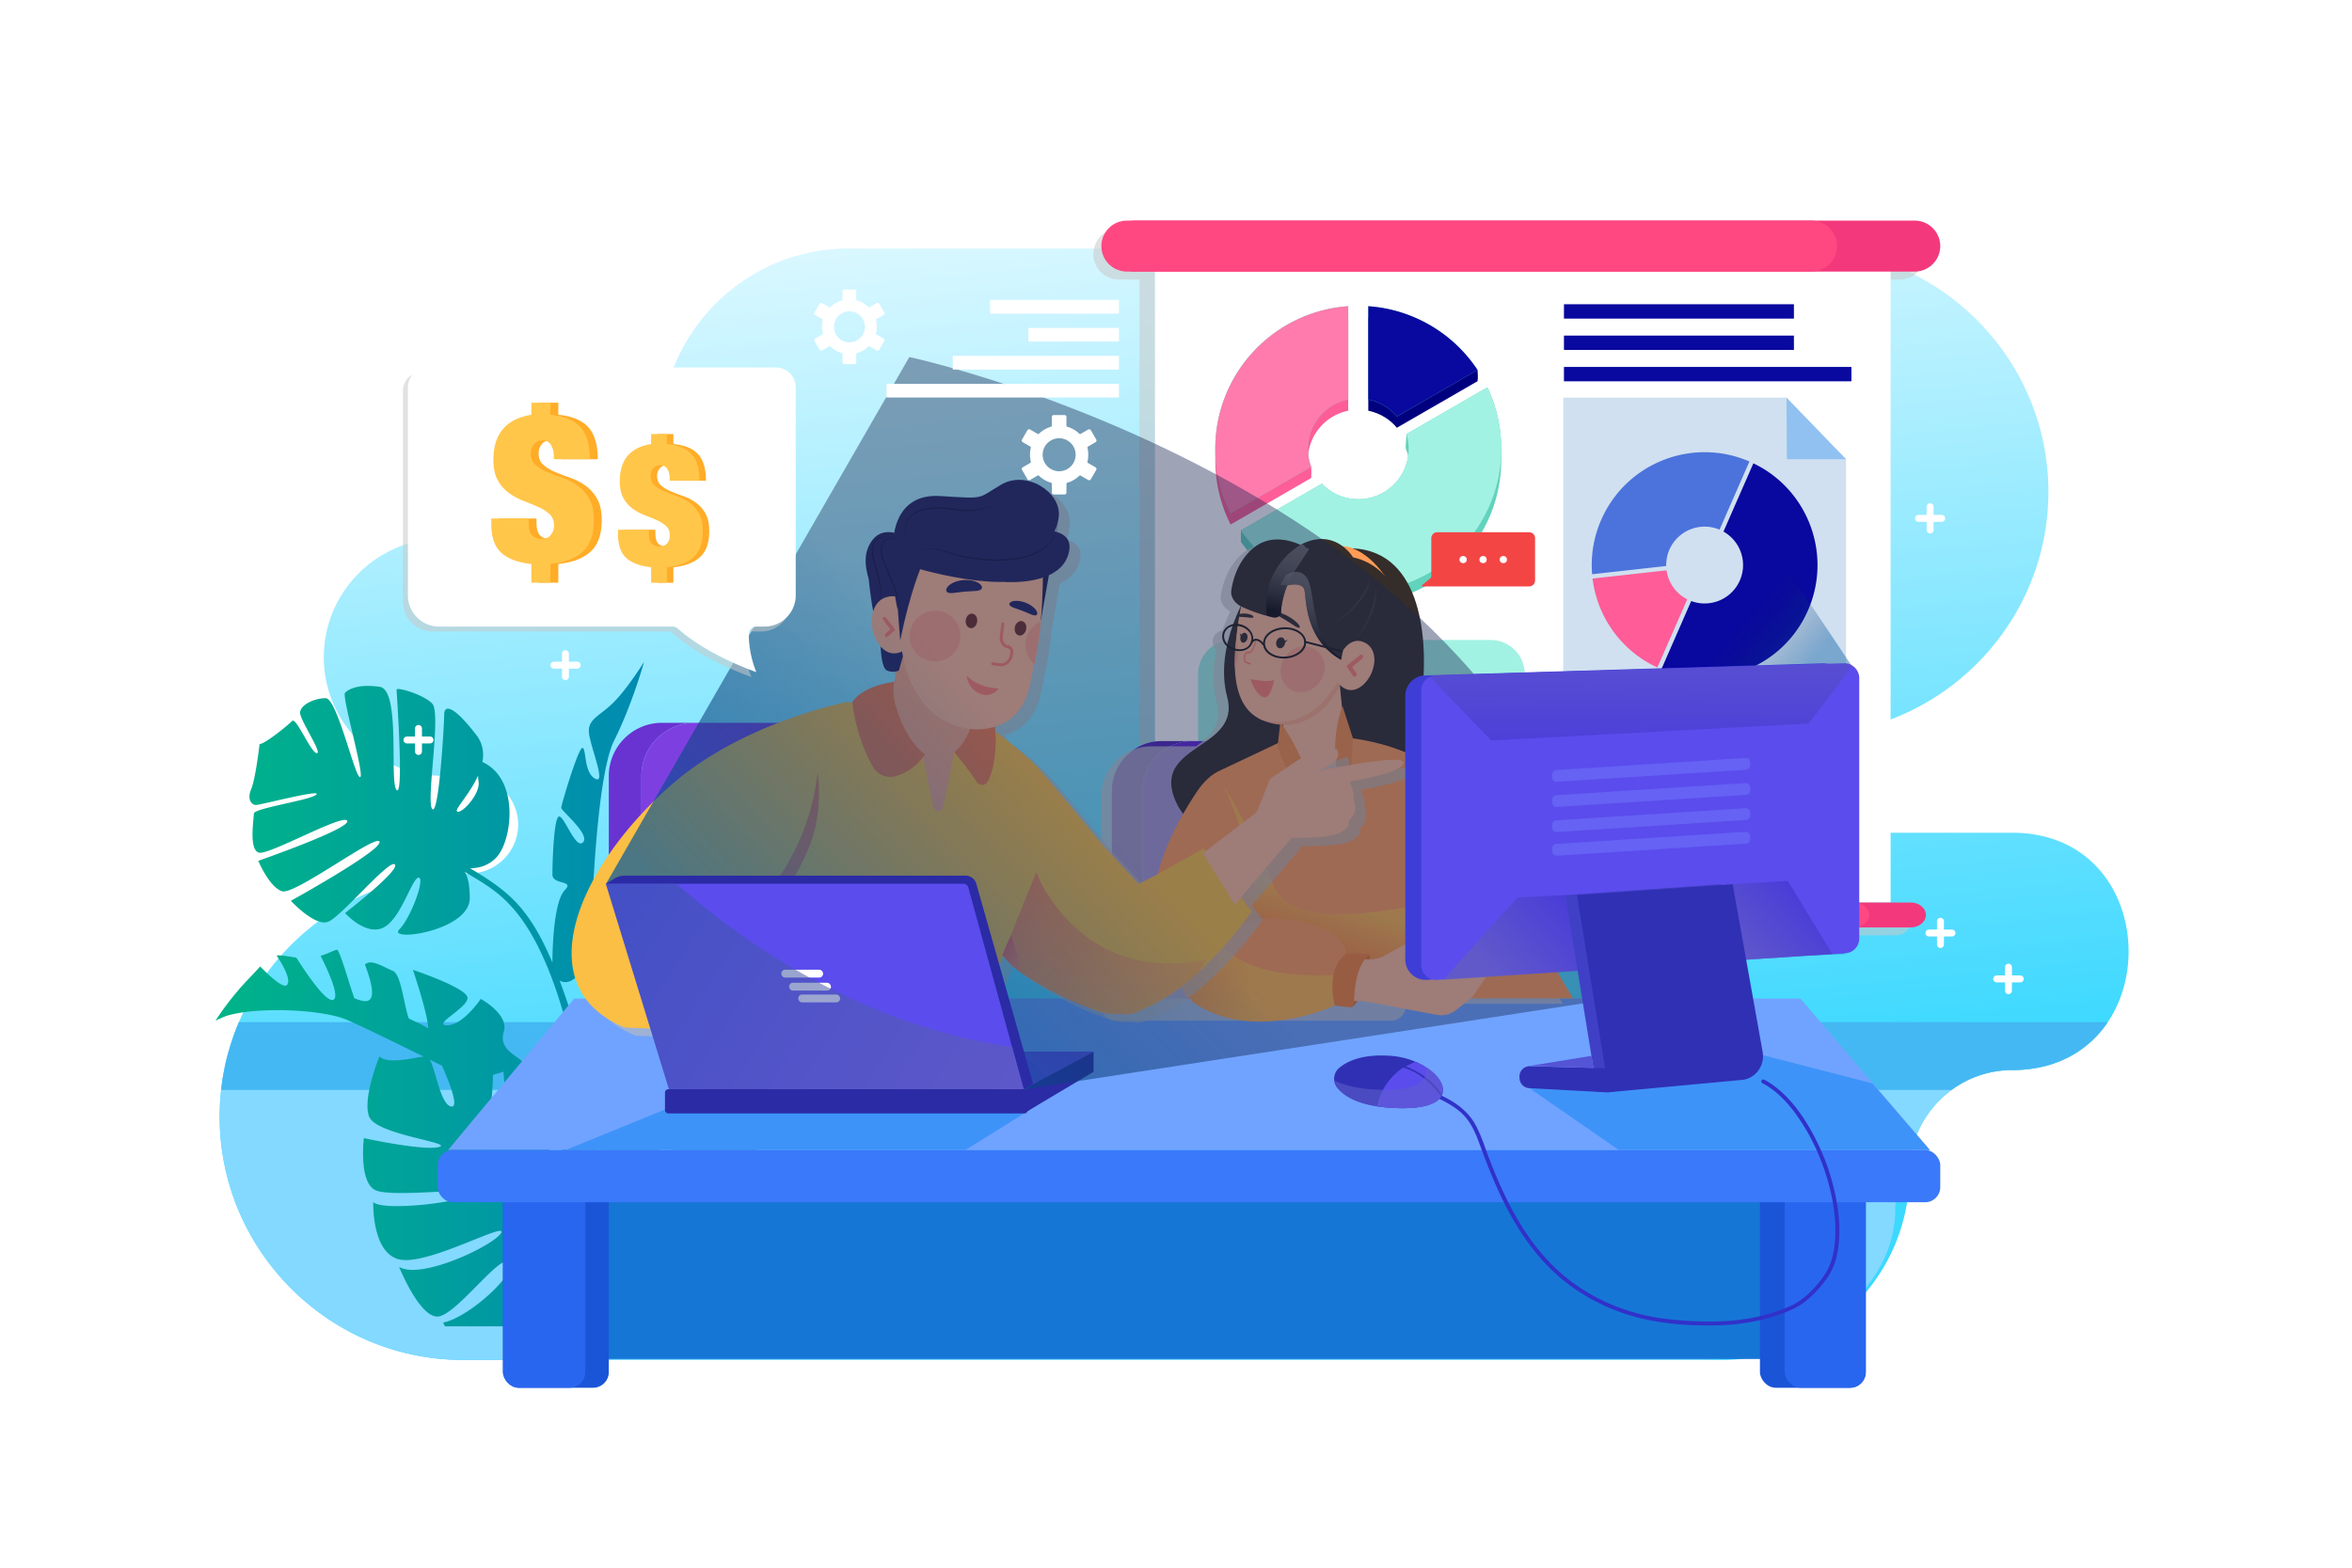 <svg xmlns="http://www.w3.org/2000/svg" xmlns:xlink="http://www.w3.org/1999/xlink" viewBox="0 0 4680 3120"><defs><style>.cls-1{fill:none;}.cls-2{isolation:isolate;}.cls-3,.cls-76{fill:#fff;}.cls-4,.cls-5,.cls-6,.cls-7,.cls-75,.cls-76{fill-rule:evenodd;}.cls-4{fill:url(#linear-gradient);}.cls-5{fill:#83d9ff;}.cls-6{fill:#4fbafc;}.cls-7{fill:#44b8f2;}.cls-75,.cls-8{fill:#c9c9c9;}.cls-65,.cls-72,.cls-75,.cls-8{opacity:0.55;}.cls-33,.cls-42,.cls-43,.cls-45,.cls-48,.cls-50,.cls-75,.cls-8,.cls-80{mix-blend-mode:multiply;}.cls-9{fill:#d0e0f0;}.cls-10{fill:#91c1f1;}.cls-11{fill:#ff5c98;}.cls-12{fill:#09089f;}.cls-13{fill:#4c73dc;}.cls-14{fill:#8cb3de;}.cls-15{fill:#62d3bd;}.cls-16{fill:#ff5d98;}.cls-17{fill:#00007f;}.cls-18{fill:#ff7bad;}.cls-19{fill:#a2f2e3;}.cls-20{fill:#f4387c;}.cls-21{fill:#ff4881;}.cls-22{clip-path:url(#clip-path);}.cls-23{fill:url(#linear-gradient-2);}.cls-24{fill:#6933d1;}.cls-25{fill:#7e3fe0;}.cls-26{fill:#5227ba;}.cls-27{fill:#6426db;}.cls-28{fill:#1676d6;}.cls-29{fill:#1a55d8;}.cls-30{fill:#2966ef;}.cls-31{fill:#70a3ff;}.cls-32{fill:#3a79f9;}.cls-33{fill:#ccc;}.cls-33,.cls-64{opacity:0.7;}.cls-34{fill:#352d29;}.cls-35{fill:#ffba94;}.cls-36{fill:#ff9b57;}.cls-37{fill:#f78d46;}.cls-38{fill:#f9a880;}.cls-39{fill:#fca286;}.cls-40{fill:#ff806d;}.cls-41{fill:#443a36;}.cls-42,.cls-43,.cls-53,.cls-54,.cls-68,.cls-70{opacity:0.6;}.cls-42{fill:url(#linear-gradient-3);}.cls-43{fill:url(#linear-gradient-4);}.cls-44{fill:#211e1c;}.cls-45,.cls-48{opacity:0.5;}.cls-45{fill:url(#linear-gradient-5);}.cls-46{fill:#f44545;}.cls-47{fill:#e07127;}.cls-48{fill:url(#linear-gradient-6);}.cls-49{fill:#f48337;}.cls-50{fill:#bcbcbc;opacity:0.61;}.cls-51{fill:#fabf44;}.cls-52{fill:#f27c49;}.cls-53{fill:url(#linear-gradient-7);}.cls-54{fill:url(#linear-gradient-8);}.cls-55{fill:url(#linear-gradient-9);}.cls-56{fill:#282863;}.cls-57{fill:#222254;}.cls-58{fill:#703127;}.cls-59{fill:#191944;}.cls-60{opacity:0.9;fill:url(#linear-gradient-10);}.cls-60,.cls-64,.cls-66{mix-blend-mode:screen;}.cls-61{fill:#3e93f9;}.cls-62{fill:#5b4ced;}.cls-63{fill:#2b2ba5;}.cls-64{fill:url(#linear-gradient-11);}.cls-65{fill:url(#linear-gradient-12);}.cls-66{opacity:0.42;fill:url(#linear-gradient-13);}.cls-67{fill:#3e3ed6;}.cls-68{fill:url(#linear-gradient-14);}.cls-69{fill:#4040c6;}.cls-70{fill:url(#linear-gradient-15);}.cls-71{fill:#3030b5;}.cls-72{fill:url(#linear-gradient-16);}.cls-73{fill:#6562f4;}.cls-74{fill:#5454d6;}.cls-77{fill:#ffac27;}.cls-78{fill:#ffc64a;}.cls-79{fill:#3131c9;}.cls-80{fill:#6060cc;opacity:0.56;}</style><linearGradient id="linear-gradient" x1="2132.29" y1="8.72" x2="2355.73" y2="2259.42" gradientUnits="userSpaceOnUse"><stop offset="0" stop-color="#fff"/><stop offset="1" stop-color="#3bd8ff"/></linearGradient><clipPath id="clip-path"><rect class="cls-1" x="428.83" y="1294.79" width="1281.76" height="1344.91"/></clipPath><linearGradient id="linear-gradient-2" x1="428.83" y1="2153.34" x2="1691.64" y2="2153.34" gradientUnits="userSpaceOnUse"><stop offset="0" stop-color="#00b488"/><stop offset="0.92" stop-color="#007bc0"/></linearGradient><linearGradient id="linear-gradient-3" x1="-5613.09" y1="-286.96" x2="-5639.67" y2="-131.23" gradientTransform="matrix(-0.93, -0.36, -0.36, 0.93, -2694.97, -617.85)" gradientUnits="userSpaceOnUse"><stop offset="0" stop-color="#fff" stop-opacity="0.5"/><stop offset="1"/></linearGradient><linearGradient id="linear-gradient-4" x1="-5527.77" y1="-329.16" x2="-5553.25" y2="-179.9" xlink:href="#linear-gradient-3"/><linearGradient id="linear-gradient-5" x1="2618.19" y1="1782.04" x2="2573.36" y2="1915.52" gradientUnits="userSpaceOnUse"><stop offset="0" stop-color="#ffcf3d"/><stop offset="1" stop-color="#f15a24"/></linearGradient><linearGradient id="linear-gradient-6" x1="2485.7" y1="1950.48" x2="2182.64" y2="1963" xlink:href="#linear-gradient-5"/><linearGradient id="linear-gradient-7" x1="1936.53" y1="1735.23" x2="2359.62" y2="2018.98" gradientUnits="userSpaceOnUse"><stop offset="0" stop-color="#f85254"/><stop offset="1" stop-color="#f79865" stop-opacity="0.6"/></linearGradient><linearGradient id="linear-gradient-8" x1="1711.19" y1="1906.17" x2="1968.14" y2="2078.49" xlink:href="#linear-gradient-7"/><linearGradient id="linear-gradient-9" x1="1868.16" y1="1608" x2="1943.03" y2="1658.22" gradientTransform="translate(207.47 159.45) rotate(3.21)" xlink:href="#linear-gradient-7"/><linearGradient id="linear-gradient-10" x1="1849.8" y1="1172.61" x2="1549.52" y2="1648.37" gradientUnits="userSpaceOnUse"><stop offset="0" stop-color="#172652" stop-opacity="0"/><stop offset="1" stop-color="#00579f"/></linearGradient><linearGradient id="linear-gradient-11" x1="2197.65" y1="1651.42" x2="1680.71" y2="2150.02" gradientUnits="userSpaceOnUse"><stop offset="0" stop-color="#172652" stop-opacity="0.6"/><stop offset="1" stop-color="#00579f"/></linearGradient><linearGradient id="linear-gradient-12" x1="1948.87" y1="2301.82" x2="1174.09" y2="1807.84" gradientUnits="userSpaceOnUse"><stop offset="0" stop-color="#6062ac"/><stop offset="1" stop-color="#3053a4"/></linearGradient><linearGradient id="linear-gradient-13" x1="3187.85" y1="1559.4" x2="3310.73" y2="1664.22" gradientUnits="userSpaceOnUse"><stop offset="0" stop-color="#172652" stop-opacity="0"/><stop offset="0.6" stop-color="#094380" stop-opacity="0.6"/><stop offset="1" stop-color="#00579f"/></linearGradient><linearGradient id="linear-gradient-14" x1="-7038.33" y1="1964.83" x2="-7220.84" y2="1795.24" gradientTransform="matrix(-1, 0, 0, 1, -4046.5, 0)" gradientUnits="userSpaceOnUse"><stop offset="0" stop-color="#6663b2"/><stop offset="1" stop-color="#372bcd"/></linearGradient><linearGradient id="linear-gradient-15" x1="3453.25" y1="1914.31" x2="3611.21" y2="1767.53" gradientTransform="matrix(1, 0, 0, 1, 0, 0)" xlink:href="#linear-gradient-14"/><linearGradient id="linear-gradient-16" x1="-7312.64" y1="1199.31" x2="-7309.4" y2="1548" xlink:href="#linear-gradient-14"/></defs><title>06</title><g class="cls-2"><g id="_06" data-name="06"><rect class="cls-3" width="4680" height="3120"/><path class="cls-4" d="M4194.07,2034.24a210.11,210.11,0,0,1-55.86,56.57c-35.26,24.17-80.11,38.83-134.52,38.83a202.84,202.84,0,0,0-120.47,39.57c-48.69,35.75-81.14,92.5-83.65,156.62-.11,2.67-.16,5.37-.16,8.06,0,102.49-41.94,195.65-109.46,263.2s-160.71,109.45-263.19,109.45H921.17c-266.28,0-484.13-217.85-484.13-484.12a479.19,479.19,0,0,1,38.29-188.18,487.49,487.49,0,0,1,103.92-153.73C667,1792.77,788,1738.3,921.17,1738.3h12.72c53.43,0,97.14-43.73,97.14-97.14A97.46,97.46,0,0,0,933.89,1544H880.46c-129.9,0-236.19-106.27-236.19-236.16A236.87,236.87,0,0,1,880,1071.64h230.47c112.32,0,204.25-91.91,204.25-204.25,0-102.48,41.91-195.64,109.46-263.19s160.71-109.49,263.19-109.49H3591.8c266.27,0,484.12,217.85,484.12,484.12,0,133.14-54.46,254.18-142.2,341.92S3724.94,1463,3591.8,1463a97.15,97.15,0,0,0,0,194.3h411.89C4223.5,1657.26,4287,1896.23,4194.07,2034.24Z"/><path class="cls-5" d="M287.45,2090.81h.06q-4.75,5-9.24,10C281.24,2097.46,284.32,2094.11,287.45,2090.81Z"/><path class="cls-5" d="M455.33,2090.81H4138.21c-35.26,24.17-80.11,38.83-134.52,38.83a202.84,202.84,0,0,0-120.47,39.57c-48.69,35.75-81.14,92.5-83.65,156.62-18,23.92-28.39,51.55-28.39,80.93,0,82.42-44.66,157.38-116.57,211.72s-171.15,88.06-280.28,88.06H921.17c-266.28,0-484.13-217.85-484.13-484.12a480.3,480.3,0,0,1,18.29-131.61Z"/><path class="cls-6" d="M4188.13,2169.21c1.28-1.39,2.56-2.78,3.79-4.17-1.23,1.39-2.42,2.8-3.7,4.17Z"/><path class="cls-7" d="M4194.07,2034.24a210.11,210.11,0,0,1-55.86,56.57c-35.26,24.17-80.11,38.83-134.52,38.83a202.84,202.84,0,0,0-120.47,39.57H440a478.76,478.76,0,0,1,35.37-135Z"/><path class="cls-8" d="M3779.12,556.37a50.7,50.7,0,1,0,0-101.39H2227a50.7,50.7,0,1,0,0,101.39h40.3V1812.13h-3.67a33.63,33.63,0,0,0-21.28,7.26c-5.47,4.47-8.85,10.65-8.85,17.44,0,13.59,13.55,24.7,30.13,24.7H3771.09a33.63,33.63,0,0,0,21.28-7.25c5.47-4.48,8.85-10.66,8.85-17.45,0-13.59-13.55-24.7-30.13-24.7H3731V556.37Z"/><rect class="cls-3" x="2298.17" y="488.48" width="1463.76" height="1307.76"/><polygon class="cls-9" points="3673.19 1640.3 3110.53 1640.3 3110.53 791.37 3554.73 791.37 3673.19 913.94 3673.19 1640.3"/><polygon class="cls-10" points="3554.73 791.37 3673.19 913.94 3555.55 913.94 3554.73 791.37"/><path class="cls-11" d="M3357.27,1192.74a76.41,76.41,0,0,1-41.15-57.67l-147.25,16.37a224.45,224.45,0,0,0,128.94,177Z"/><path class="cls-12" d="M3429.34,1057.94a76.44,76.44,0,0,1-64.16,138.26L3305.72,1332c112.71,46.86,242.65-5,291.83-117.28,48.74-111.27.08-240.6-108.68-292.62Z"/><path class="cls-13" d="M3315.42,1126.45a76.43,76.43,0,0,1,106.15-72.3L3481,918.46c-113.39-49.06-245.23,2.71-294.85,116A223.45,223.45,0,0,0,3168,1142.85Z"/><rect class="cls-14" x="3167.29" y="1492.51" width="46.62" height="67.92"/><rect class="cls-13" x="3224.79" y="1463.78" width="46.62" height="96.65"/><rect class="cls-11" x="3282.29" y="1436.55" width="46.62" height="123.88"/><rect class="cls-12" x="3339.8" y="1459.24" width="46.62" height="101.19"/><rect class="cls-14" x="3397.3" y="1447.14" width="46.63" height="113.29"/><rect class="cls-13" x="3454.8" y="1421.43" width="46.62" height="139"/><rect class="cls-15" x="3512.3" y="1397.23" width="46.62" height="163.2"/><rect class="cls-12" x="3569.8" y="1373.03" width="46.62" height="187.4"/><path class="cls-16" d="M2608.92,951.4a147.35,147.35,0,0,0,0-22.51s-6.55-5.81-6.55-13.15a100.31,100.31,0,0,1,80.33-98.3V632c-147.81,10.24-264.54,133.37-264.54,283.79a283.17,283.17,0,0,0,30.48,128.2Z"/><path class="cls-17" d="M2722.61,817.44a100.21,100.21,0,0,1,56.91,33.89l160.4-92.6c1.52-6.05,0-22.52,0-22.52S2796.48,637.07,2722.61,632Z"/><path class="cls-15" d="M2796.81,891.18c2.83,9.27,6.14,14.35,6.14,24.56a100.26,100.26,0,0,1-172.64,69.4l-161.2,70.55v22.52a284.15,284.15,0,0,0,233.55,122c157.12,0,284.49-127.37,284.49-284.49a283.35,283.35,0,0,0-27.55-122.28l-161,70.44Z"/><path class="cls-15" d="M2608.92,928.89a100.33,100.33,0,0,1,73.78-134V609.43c-147.81,10.25-264.54,133.38-264.54,283.79a283.21,283.21,0,0,0,30.48,128.21Z"/><path class="cls-15" d="M2722.61,794.92a100.17,100.17,0,0,1,56.91,33.9l160.4-92.61a284.31,284.31,0,0,0-217.31-126.78Z"/><path class="cls-15" d="M2798.58,863.9a100.27,100.27,0,0,1-168.27,98.73l-161.2,93.06a284.13,284.13,0,0,0,233.55,122c157.12,0,284.49-127.38,284.49-284.5a283.42,283.42,0,0,0-27.55-122.28Z"/><path class="cls-18" d="M2608.92,928.89a100.33,100.33,0,0,1,73.78-134V609.43c-147.81,10.25-264.54,133.38-264.54,283.79a283.21,283.21,0,0,0,30.48,128.21Z"/><path class="cls-12" d="M2722.61,794.92a100.17,100.17,0,0,1,56.91,33.9l160.4-92.61a284.31,284.31,0,0,0-217.31-126.78Z"/><path class="cls-19" d="M2798.58,863.9a100.27,100.27,0,0,1-168.27,98.73l-161.2,93.06a284.13,284.13,0,0,0,233.55,122c157.12,0,284.49-127.38,284.49-284.5a283.42,283.42,0,0,0-27.55-122.28Z"/><rect class="cls-12" x="3111.95" y="730.27" width="571.98" height="28.6"/><rect class="cls-12" x="3111.95" y="667.87" width="457.59" height="28.6"/><rect class="cls-12" x="3111.95" y="605.48" width="457.59" height="28.6"/><path class="cls-20" d="M3860.72,489.78a50.86,50.86,0,0,1-50.69,50.7H2257.87a50.7,50.7,0,0,1,0-101.4H3810A50.83,50.83,0,0,1,3860.72,489.78Z"/><path class="cls-21" d="M3655.33,489.78a50.87,50.87,0,0,1-50.7,50.7H2242.27a50.7,50.7,0,0,1,0-101.4H3604.63A50.83,50.83,0,0,1,3655.33,489.78Z"/><path class="cls-20" d="M3832.13,1820.94c0,6.79-3.39,13-8.86,17.44a33.53,33.53,0,0,1-21.28,7.26H2294.51c-16.58,0-30.14-11.11-30.14-24.7,0-6.79,3.39-13,8.86-17.44a33.53,33.53,0,0,1,21.28-7.26H3802C3818.57,1796.24,3832.13,1807.35,3832.13,1820.94Z"/><path class="cls-21" d="M3719.32,1820.94c0,6.79-3.38,13-8.85,17.44a33.57,33.57,0,0,1-21.28,7.26H2294.51c-16.58,0-30.14-11.11-30.14-24.7,0-6.79,3.39-13,8.86-17.44a33.53,33.53,0,0,1,21.28-7.26H3689.19C3705.77,1796.24,3719.32,1807.35,3719.32,1820.94Z"/><path class="cls-19" d="M2452,1273.66h514a68,68,0,0,1,68,68v389.59a0,0,0,0,1,0,0H2384a0,0,0,0,1,0,0V1341.65A68,68,0,0,1,2452,1273.66Z"/><g class="cls-22"><path class="cls-23" d="M428.83,2031.4s8-4.15,21.44-9.49c61.47-19,191.61-13,239.71,7.67,28.7,12.34,95.56,44.93,152.8,73.2-21,2.46-71.58,16.17-87.65-.39,0,0-34.64,83.88-20.61,120s169.5,51.83,139.1,60.26S724,2265.09,724,2265.09s-10.53,86.3,22.21,103.17,204.57-8.43,188.2,8.44-173.59,34.35-191.71,15.67c0,0-3.5,103.65,53.77,114.5s214-77.14,200.54-53-158.46,94-202.88,67.5c0,0,39.75,98.83,76,98.83S995.74,2493,1013.87,2511.7s-78.29,109.67-132.07,120.52c0,0,21.05,56.65,90,39.77s57.28-127.75,78.32-118.11,1.17,131.38-69,131.38c0,0,114.56,27.71,141.44-36.16,7.57-18,11.25-32.68,12.77-44.7,10.48,50.46,16.43,111.33,19.39,172.35H1050.26c-157.51,54-150.94,162.8,13.5,212.67h315.39c164.49-49.88,171-158.7,13.5-212.67h-85.37c19.83-161.94,49.21-296.54,73.17-389.08,3.78,10.8,10,24.62,19.21,34.14,17.2,17.73,50.26-42.7,50.26-72.83s-35.58-1.2-35.58-18.08,5.19-8.44,50.79-8.44,61.95-96.41,61.95-96.41-69,8.43-69-4.83,54.94-6,90-15.67,54.94-88,54.94-88-100.53,30.13-100.53,16.87,77.74-25.91,92.35-41,19.87-83.16,19.87-83.16-66.63,63.88-77.15,63.88,70.72-70.51,63.13-78.35-10.53-41.12-10.53-41.12c-14.54,15-38.57-4.67-53.77,11s-42.67,135.59-53.77,147,31-95.82,11.69-115.71-71.53,30.5-81.83,41.12,24.55,127,10.52,141.48-11.16-102.39-22.33-113.9-40.79,18.08-49.56,52.43,67.51,93.11,45.59,115.71-42.08-63.28-61.37-83.16c-14.26-14.71-43.8,14.05-58.27,39.55,3.38-104,8.59-196.66,16.39-262.77,15.62,43.42,96.28,95.45,153,35.88,12.08,9.83,27,14.21,45.59,7.31,67.39-25,73.59-42.29,59.41-49.15s-145.88-83.26-129.79-91.48,134.2,87.21,156.73,75.71,57.18-58.76,53.12-60.72-167.53-62.79-149.29-72.11,144.64,80.53,168.44,40.85,24.83-63.72,22.61-73.32-143.68-20.36-138.91-30.85,137.95,11.19,148.28-11.54,12.92-55.61,1.43-61.16-80.38,15.55-75.21,4.18,72.71-15,70.21-25.8-9.83-70.85-5-81.34c0,0-47.77-32.67-59.34-48.92s-24-10.55-28-1.8-35.42,142.3-38.89,127.29,36.15-134,28-137.87-50-36.92-62.87-17.57-17.52,196.28-32.17,197.72,20.8-205.34,20.8-205.34-49.11,2.93-66.71,25.36.9,230.07-14.25,229-7.89-218.33-7.89-218.33-61,29.17-64.84,59.32,38.53,166.29,25.12,173.14-27.39-133.72-27.39-133.72-53.12,24.46-56.18,65.63,48.49,92.74,42.53,105.85-51.94-42.28-59.7-75.75-66.11,138.67-16.79,162.5c14.89,7.19,26.1,9.76,34.56,9.92-24.41,64.88-31.7,322.13-33.72,392.08-9.34-9.13-15.68-15.79-15.68-15.79-13,5.16-20.69,22.06-24.28,43.87-6.41-8.18-10.92-13.13-10.92-13.13s-5.23,18.13-13.15,42.59c-8.24-65.56-7.31-48.06-7.54-62.07,1.29-8.26,1.32-15.11-.32-20-6.67-417.77-4.83-391.26-6.82-393.54.94-28.77,10.16-282.19,44.33-350.38,36.24-72.31,59.61-156.68,59.61-156.68s-31,50-58.44,78.34-51.44,33.75-51.44,59.06,36.24,107.27,12.86,95.22-17.54-61.47-25.72-61.47-42.08,113.29-42.08,119.32,58.45,53,43.25,68.7-39.74-60.27-49.09-50.62-11.7,92.8-11.7,114.5,45,10.24,24.55,31.33-24.5,105.17-24.54,144c-48.6-114.75-92.27-144.28-163.65-187.67,15.54,0,35.3-4.19,51.72-21.12,32.33-33.34,47.19-156.42-27.36-190.35,3.29-18.17,1-36.75-12.1-53.72-47.34-61.47-64-59.66-64-40.68s-10.51,201.59-23.67,188,18.42-190.74,0-209.72-71-33.44-71-28,14.9,215.15,0,199.79,8.77-198.88-33.32-205.2-62.25,4.51-69.26,11.74,40.33,167.81,29.81,167.81-45.59-157-68.39-157-50.85,13.56-50.85,28.93S641.88,1499,630.48,1499s-41.2-72.32-49.1-64.18-54.36,46.1-64.87,46.1c0,0-7.9,68.7-16.67,89.49s.88,31.65,9.65,31.65,131.07-32.1,120.11-20.8-124.49,27.13-124.49,38-10.52,73.22,10.52,77.74S684,1618.28,691,1633.65s-177.09,79.55-177.09,79.55,21.91,52.43,47.34,60.56,188.8-115.7,193.91-98.53-176.38,117.52-176.38,117.52,48.22,52.43,74.53,41.58,121.42-125.2,132.38-113.9-99.07,96.72-99.07,96.72,41.21,46.11,76.28,28.93,57-99.43,70.13-99.43-14.13,78.06-38.57,103.27,140.27,3.39,140.27-62.6c0-27.92-4.56-43.46-9.81-52.19,29.21,18,60.81,34.88,88.25,64.32,71.1,73.57,116.74,218.71,146.18,386.67-10.15-7.22-18-6.47-18,2.56,0,15.67-36.82,179-55,160.3s51.45-167.53,26.89-192.84c-14.57-15-48.45-34.64-75.08-44.39,0,0,0-.05,0-.08-11.5-11.85-46.44-24.23-35.69-58.58S956.62,1988,956.62,1988s-35.07,52.42-66.63,52.42,40.33-34.35,40.33-54.24-108.71-56-108.71-56S852.11,2020,851.93,2047c-12.95-9.35-26.81-13.69-38.67-20.28-10.28-29.65-15-88.09-32-94.76-17.65-6.93-43.25-24.72-55.07-12.14,34.76,91.15-3.45,73.47-21,66.89-8.48-22.08-29.1-96.33-34.41-96.33-5.75,0-16.23,7-32.84,11.91,12.4,24.5,40.15,83,24.63,87.7-14.45,4.33-53.34-53.28-73-84.15-2.13-.28-4.3-.6-6.51-1-14.9-2.65-24.94-3.86-32.74-3.17,11.71,17.43,28.27,45.66,21.7,57.5-5.87,10.57-33.24-14.14-54.35-35.78-5.61,6.16-12.38,13.77-21.36,23C454.77,1989.33,428.83,2031.4,428.83,2031.4Zm480.45-416.73c-4.36-4.5,25.78-34.7,42.07-71.3a64.27,64.27,0,0,0,.89,11.64C956.62,1580.32,916.73,1622.35,909.28,1614.67Zm486.79,262.73c5.33-2.73,14.24,38.24,34.21,67.7a39.86,39.86,0,0,0-9.1-3.32C1400.28,1937,1386.94,1882.06,1396.07,1877.4Zm-221.33,303.53c-13.29-76.33-30.66-148.46-61.27-229.55,9.74,6.19,23,3.7,34.86-8.58,20.58-21.21,12.11-98.12,25.6-113.21C1172.58,1861.42,1173.25,2005.26,1174.74,2180.93Zm77.88,239.84c0,4.61-.12,9.2-.17,13.8-13.57,18.55-29.46,39.86-41.87,41.51q-1.1-12.79-2.23-25.53c8.08-10.17,20.11-23,31.1-38.53C1245.65,2419.86,1249.3,2420,1252.62,2420.77Zm84.5-125.42c-8.84,9.11-38-13.53-62-35.22q.38-16.05.82-31.87C1296,2251.71,1350.05,2282,1337.12,2295.35Zm-65.29,481.4c-.49-79.86-.71-172.13-.18-267.21,10.58-34.07,12-72.19,10-91.16,32.25-8.9,72.09-33,87.44-42.82-24.56,93.61-55.43,232.74-76,401.19Zm-42.44,0c-2.73-64.16-6.41-132.94-11.25-202.66,13.65-4.83,23.1-10.67,33.19-23.55-.52,80.56-.51,157.94-.26,226.21Zm-34.62,0c-1.08-51.78-2.43-116.37-4-197.35a93.3,93.3,0,0,0,11.13-1.2c4.15,69.38,6.81,136.44,8.61,198.55Zm-58.07-210.54a109.28,109.28,0,0,0,42,12.82c.79,71.81,1.58,139.34,2.26,197.72h-13.38C1163.34,2702.23,1154.09,2626.61,1136.7,2566.21Zm37-287.77c2.65,19.36,2,7.71,2.61,68.34-16.2,44.23-35.5,87.18-47.8,81.75C1111.67,2421.11,1152.28,2339.87,1173.65,2278.44Zm-192.82-139.1c6.94-2.06,14.08-4.28,20.9-6.57,3.26,47.56,19.2,148.72-11.21,148.72C963,2281.49,981,2190.48,980.83,2139.34ZM855.15,2108.9,879.48,2121c12.59,28.27,36.08,85.54,17.53,81C876.35,2196.87,867.27,2130,855.15,2108.9Z"/></g><path class="cls-24" d="M1307.6,2020.92h-65a31.29,31.29,0,0,1-31.19-31.2V1544.25c0-58.14,47.57-105.71,105.71-105.71h65c-58.14,0-105.72,47.57-105.72,105.71v445.47A31.29,31.29,0,0,0,1307.6,2020.92Z"/><path class="cls-25" d="M1858.79,1469.73v520a31.29,31.29,0,0,1-31.2,31.2h-520a31.29,31.29,0,0,1-31.2-31.2V1544.25c0-58.14,47.58-105.71,105.72-105.71h445.47A31.28,31.28,0,0,1,1858.79,1469.73Z"/><path class="cls-26" d="M2302.39,2020.92h-60.82a29.3,29.3,0,0,1-29.19-29.25V1574c0-54.5,44.52-99.11,98.91-99.11h60.83c-54.4,0-98.92,44.61-98.92,99.11v417.63A29.3,29.3,0,0,0,2302.39,2020.92Z"/><path class="cls-27" d="M2818.16,1504.18v487.49a29.31,29.31,0,0,1-29.2,29.25H2302.39a29.3,29.3,0,0,1-29.19-29.25V1574c0-54.5,44.52-99.11,98.92-99.11H2789A29.32,29.32,0,0,1,2818.16,1504.18Z"/><rect class="cls-28" x="1156.81" y="2340.71" width="2449.13" height="363.99" rx="30.02"/><rect class="cls-29" x="1000.81" y="2340.71" width="210.59" height="421.19" rx="31.2"/><rect class="cls-30" x="1000.81" y="2340.71" width="163.8" height="421.19" rx="31.2"/><rect class="cls-29" x="3501.94" y="2340.71" width="210.59" height="421.19" rx="31.2"/><rect class="cls-30" x="3551.33" y="2340.71" width="161.2" height="421.19" rx="31.2"/><polygon class="cls-31" points="3839.93 2288.71 891.62 2288.71 1142.56 1987.33 3582.53 1987.33 3668.3 2087.76 3839.93 2288.71"/><rect class="cls-32" x="870.82" y="2288.71" width="2989.91" height="104" rx="30.02"/><path class="cls-33" d="M3109.35,1997.62s-148.52-249.14-221.87-395.84c-15.93-31.85-41.84-55.59-70.68-73.26-45.24-70.52-8.13-128.55-5.44-166.5,5.35-75.38-1.14-254.07-141.09-260.25-12-4.43-19.65-4.25-19.76-4.25-17.2-12.72-44.8-22.63-82.21-3.45a5.63,5.63,0,0,0-1.24.64l-.14.08-.05,0c-21.94-9.8-61-20.62-93.21,5.91-30.77,25.38-41.08,62.09-44.51,84.87-1.81,11.92,5.91,24.54,18.78,31.46a385.22,385.22,0,0,0-15.64,37.54c-8.6,1.9-15.64,7.38-18.27,15.36-2.82,8.53.12,17.77,6.81,24.58-7,32.14-9.17,68,.22,103,11.78,43.88-12.35,67.32-41.13,87.86H2290.5c-54.4,0-98.92,44.61-98.92,99.11v417.63a29.31,29.31,0,0,0,29.19,29.25h547.39a29.32,29.32,0,0,0,29.2-29.25v-4.55Z"/><path class="cls-34" d="M2487.24,1172.76s-73.12,110.94-45.39,214.31-143.71,93.28-105.89,199.17,176.49,73.12,176.49,73.12,156.31,78.16,247.08,50.42,123.54-121,78.16-191.61-8.22-128.67-5.53-166.65c5.53-77.91-1.58-266.17-155.6-260.28Z"/><path class="cls-35" d="M2555.31,1419.84l-7.57,78.16s42.87,141.19,116,126.06,12.61-156.31,12.61-156.31l-12.61-126.06Z"/><path class="cls-36" d="M3130.15,1987.12H2363.7a389.76,389.76,0,0,1-20.45-34.9c-21.61-40.91-51.71-111.76-45.11-179.41,7.32-74.88,57-157.7,83.76-197.66,10.36-15.43,24.35-30.56,40.77-39.26l122.55-58.06s60.51,161.36,123.54,141.19c32.3-10.34,7.57-151.27,7.57-151.27s176.48,12.6,232,123.54C2981.63,1738,3130.15,1987.12,3130.15,1987.12Z"/><path class="cls-37" d="M2542.7,1480.35l4.79-42.85s51.08,64.28,72.31,169.54C2619.8,1607,2542.7,1520.69,2542.7,1480.35Z"/><path class="cls-38" d="M2470.94,1201.55s-38.11,166,18.67,217.27a83.73,83.73,0,0,0,21,13.78c40.27,18.52,96,14.17,136.85-39.16,48.74-63.59,50.66-172.29,50.66-172.29l-97.94-85.2-4.28.91-73.72,15.49Z"/><path class="cls-35" d="M2470.94,1201.55a614.82,614.82,0,0,0-11,67.94,471,471,0,0,0-2.86,53.75c.33,40.62,9.71,75,32.57,95.58a83.73,83.73,0,0,0,21,13.78c39.48,12.89,94.4,1.47,132.09-47.72,48.74-63.59,84.95-154.42,84.95-154.42l-131.75-93.6-73.72,15.49Z"/><path class="cls-36" d="M2671.3,1087s41.62-1.24,83.83,58.64l-83.85-23.32Z"/><path class="cls-34" d="M2547.49,1163.85a78.13,78.13,0,0,0,13.57,1.46s30.06-8.35,34.45,9-1.07,111.26,91.93,147.63l0,2.08-1,57.8s102.92-29,100.87-143.72-94.87-128.68-94.87-128.68-44.24-75.37-128-9.82C2504.17,1146.8,2528.9,1160.09,2547.49,1163.85Z"/><path class="cls-34" d="M2450,1175.09c-1.92,12.61,6.83,26,21.07,32.61a308.2,308.2,0,0,0,50,18c4.25,1.12,8.14,2.07,11.62,2.84,8.56,1.92,16.16-2.66,16.33-9.89a120.65,120.65,0,0,1,1.85-16.84,180.25,180.25,0,0,1,27.85-69l23.08-34.71,3-4.56s-2.58-1.74-7.07-4.21c-2.71-1.46-6.1-3.19-10-4.93-21.94-9.81-61-20.63-93.22,5.9C2463.69,1115.6,2453.38,1152.31,2450,1175.09Z"/><path class="cls-34" d="M2582.36,1249c-3.22-1.22-6.82-3.69-10.37-6s-7.15-4.67-10.32-6.65-6.85-4.18-10.53-6.34-7.47-4.33-9.92-6.65-2.51-4.4,1.91-4.23c4.2.09,13.39,3.07,23.89,9.6s17,13.34,18.73,16.94C2587.64,1249.41,2585.46,1250.15,2582.36,1249Z"/><path class="cls-34" d="M2492.16,1229.37a27.37,27.37,0,0,1-7-.29c-2.47-.3-5-.57-7.14-.75s-4.69-.35-7.18-.48a27,27,0,0,1-6.93-.9c-1.83-.64-2.45-2.08-.08-3.58s7.85-2.78,15.07-2.17,12.37,2.87,14.21,4.69S2494.1,1229.06,2492.16,1229.37Z"/><path class="cls-39" d="M2459.48,1276.56a451.8,451.8,0,0,0-2.74,51.55,64.35,64.35,0,0,0,6.45-23.23A61.91,61.91,0,0,0,2459.48,1276.56Z"/><path class="cls-35" d="M2489.64,1298.32l-12.11,14.55s-4.23-8.78,2.27-13.58C2484.07,1296.14,2489.64,1298.32,2489.64,1298.32Z"/><path class="cls-40" d="M2479.75,1320.14l.47.19,6.3,2.16a1.48,1.48,0,0,0,1.76-1,1.4,1.4,0,0,0-.66-1.9l-6.3-2.16c-1.85-.63-3.15-2.32-3.74-4.75a15,15,0,0,1,.76-8.53l.32-.87c.86-2.3,2.72-3.79,4.13-3.3,2.11.72,4.52.19,6.8-1.49a15.59,15.59,0,0,0,5.08-7.06l4.57-12.47a1.46,1.46,0,0,0-.67-1.89,1.51,1.51,0,0,0-1.76,1.07l-4.57,12.46a11.82,11.82,0,0,1-3.84,5.38,4.94,4.94,0,0,1-4.51,1c-2.75-1-6.18,1.48-7.65,5.41l-.32.88a18.44,18.44,0,0,0-.91,10.57C2475.75,1316.93,2477.42,1319.15,2479.75,1320.14Z"/><ellipse class="cls-39" cx="2598.5" cy="1335.19" rx="46.81" ry="42.65" transform="matrix(0.54, -0.84, 0.84, 0.54, 67.12, 2793.64)"/><path class="cls-40" d="M2488.28,1351.52s31.47,7.1,46.89,2c0,0-6.65,39.85-22.15,33.78S2488.28,1351.52,2488.28,1351.52Z"/><path class="cls-34" d="M2539.65,1277.22c-1.48,5.91,1.11,11.66,5.8,12.84s9.69-2.67,11.17-8.59-1.12-11.66-5.8-12.83S2541.13,1271.31,2539.65,1277.22Z"/><path class="cls-34" d="M2554.27,1276.06a15.49,15.49,0,0,0,8.08-3.54s-3,4.74-5.34,6.46S2554.27,1276.06,2554.27,1276.06Z"/><path class="cls-34" d="M2482.13,1269.93c-.91,5.45-4.77,9.55-8.62,9.16s-6.24-5.14-5.33-10.59,4.78-9.55,8.63-9.16S2483,1264.48,2482.13,1269.93Z"/><path class="cls-34" d="M2471.75,1264.61a11.52,11.52,0,0,1-4.76-5.4s.62,4.91,1.75,7.06S2471.75,1264.61,2471.75,1264.61Z"/><path class="cls-41" d="M2681.56,1288.79s64.66-55.24,56.25-120C2737.81,1168.77,2733.7,1240.75,2681.56,1288.79Z"/><path class="cls-41" d="M2639.48,1248.6s77.84-34.24,88.47-98.69C2728,1149.91,2703.25,1217.64,2639.48,1248.6Z"/><path class="cls-42" d="M2547.49,1163.85a78.13,78.13,0,0,0,13.57,1.46s30.06-8.35,34.45,9-1.07,111.26,91.93,147.63l0,2.08c8-.23,6.84-3.26-12-11.26-67-28.45-57.39-127.43-72.31-157.83s-44.49-10.23-44.49-10.23Z"/><path class="cls-43" d="M2520.13,1218.55q.33,3.72.89,7.12c4.25,1.12,8.14,2.07,11.62,2.84,8.56,1.92,16.16-2.66,16.33-9.89a120.65,120.65,0,0,1,1.85-16.84,180.25,180.25,0,0,1,27.85-69l26.25-39.61c-1.3-3.48-5.81-1.54-7.2-3.87-3.12-5.22-6.4-7.33-9.86-5l-.18.11C2583.58,1086.63,2511.93,1128.54,2520.13,1218.55Z"/><path class="cls-44" d="M2595.16,1277.54c.29,13.92-12.42,23.2-24.54,26.93-13.88,4.26-30.73,3.16-42.89-5.29-11-7.67-14.66-21.34-5.92-32.27,9-11.31,25.21-15.44,39.1-14.6,14.39.87,33,8.73,34.25,25.23.18,2.41,4,2.43,3.78,0-1.16-15.35-15.3-24.75-29.23-27.79-16.3-3.56-35.81-.2-48.07,11.75-9.85,9.6-11.71,24.08-2.62,34.87,11,13.05,30.75,16.19,46.7,13.19,15.75-3,33.6-14.08,33.22-32C2598.89,1275.11,2595.11,1275.1,2595.16,1277.54Z"/><path class="cls-44" d="M2433,1259c-7.71,25.87,25.47,44.39,46.92,33.79,10.59-5.23,16.25-17,12.86-28.47-3.54-11.94-14.93-20.25-26.89-22.28-13.55-2.29-28,3.5-32.89,17-.83,2.29,2.82,3.27,3.65,1,10.38-28.44,62-11.24,52.37,17.5s-61,11.49-52.37-17.5C2437.34,1257.61,2433.69,1256.62,2433,1259Z"/><path class="cls-44" d="M2515.34,1281.48c-6.16-8.5-17.33-15.09-25.66-5.42-1.58,1.83,1.08,4.52,2.67,2.67,6.58-7.63,15-1.92,19.73,4.66,1.41,1.95,4.69.07,3.26-1.91Z"/><path class="cls-44" d="M2596.41,1279.22l78.15,20.17c2.36.61,3.37-3,1-3.65l-78.16-20.17c-2.36-.61-3.36,3-1,3.65Z"/><path class="cls-35" d="M2672.45,1294.24s18.15-30.74,46.22-13.64,16.44,67.58-11.79,86.64-47.21-11.71-47.21-11.71Z"/><path class="cls-40" d="M2694.59,1346.44a3.92,3.92,0,0,1-2.43-1.62L2679,1325.74l27.07-22.07a3.83,3.83,0,0,1,5.66.77,4.6,4.6,0,0,1-.88,6.11l-20.54,16.74,8.42,12.21a4.6,4.6,0,0,1-.9,6.1A3.9,3.9,0,0,1,2694.59,1346.44Z"/><path class="cls-37" d="M2671.28,1404.93s-40.51,102.94,12.61,188.88l8.22-124.29Z"/><path class="cls-45" d="M2443.77,1789.52s5.2-15.6,54.6-7.8c0,0-15.6-119.59-65-221,0,0,57.36,92.92,98.8,197.6,49.39,124.79,333.14,15,330.19,49.39-23.4,273-442,18.2-442,18.2Z"/><path class="cls-46" d="M2830.45,1167.08h212.27a11.77,11.77,0,0,0,11.77-11.78v-84.24a11.77,11.77,0,0,0-11.77-11.77H2859.78a11.77,11.77,0,0,0-11.77,11.77v75a7.08,7.08,0,0,1-2.54,5.43l-15.86,13.29A1.31,1.31,0,0,0,2830.45,1167.08Z"/><circle class="cls-3" cx="2911.31" cy="1113.67" r="7.19"/><circle class="cls-3" cx="2951.03" cy="1113.67" r="7.19"/><circle class="cls-3" cx="2991.33" cy="1113.67" r="7.19"/><path class="cls-47" d="M2703.66,1905.56s17.21-6.9,20-5.73.51,19.4.51,19.4-18.33,83.68-35.37,85.13,3.47-66.9,3.47-66.9Z"/><path class="cls-35" d="M2652.24,1904.4l69.46,4.74a60.88,60.88,0,0,0,33.67-7.46c25-13.83,72.6-39.9,87-46.15,10.56-4.59,29.6-8.64,45.09-11.42a6.19,6.19,0,0,1,4.82,11L2854,1884.21a10.49,10.49,0,0,0,3.64,18.5l46.51,12.4a46.49,46.49,0,0,0,19.71.92c19.09-3.23,62-9.17,86.4-2.22a4,4,0,0,1,.46,7.6l-17.71,7.7-35.72,10-1.66,7-21.06,31.18a59.77,59.77,0,0,1-12.59,13.54l-24.84,19.53a47.57,47.57,0,0,1-38.23,9.35L2722.34,1994a92.05,92.05,0,0,0-14.89-1.55l-75-1.68Z"/><path class="cls-36" d="M2654.85,1940.4c-3.14,13.44-4.21,30.51-.75,51.75.48,3,1.05,6,1.71,9.11,0,0,0,0,0,0-3.28,1.5-167.49,76.59-284.79-9.14L2414.26,1882a71.92,71.92,0,0,1,9.71-12.83c17.14-18.75,59-50.29,140.69-38.85,113.94,16,113.94,68.36,113.94,68.36S2661.71,1910.64,2654.85,1940.4Z"/><path class="cls-48" d="M2655.81,2001.26s0,0,0,0c-3.28,1.5-167.49,76.59-284.79-9.14a353.91,353.91,0,0,1-18.49-31.54l61.78-78.57a71.92,71.92,0,0,1,9.71-12.83c20.8,34.8,77.43,78.07,230.88,71.19-3.14,13.44-4.21,30.51-.75,51.75C2654.58,1995.11,2655.15,1998.14,2655.81,2001.26Z"/><path class="cls-49" d="M2678.6,1898.72s-41,22.79-22.79,102.54l29.44,3.47a8.17,8.17,0,0,0,9.13-8.09c.07-21.36,2.95-74.11,28.7-94.25a2,2,0,0,0-1.21-3.67Z"/><path class="cls-50" d="M2814,1532.82c-3.77-13.17-112.46,6.35-172.17,18.14a233.74,233.74,0,0,0,21.57-9.12c32.41-16.16,18-35,18-35l-74.28,20.48-58.12,39-26.15,66-102,78.07-4.26-5.58-98.3,55.38q-8.62,4-16.64,8.11c-4.76,2.41-9.36,4.88-13.83,7.35L2277,1764l-58-62.5-.33.13h0c-6.22-7.61-101.49-123.71-130.67-156.33-21.23-23.75-62.71-55.94-85.43-72.93-.25-3.31-.56-6.6-1-9.85,17.92-5.61,33.65-15.52,45.12-29.16,24.22-28.81,25.66-64.46,33.09-95.44,6.35-26.44,10.38-56.35,12.94-84.3.08-.87.15-1.74.23-2.61v0l15.95-89.88c19.43-9,35.63-23.71,40.26-47.71,4.51-23.41-9.19-34.14-25.9-38.83a73.37,73.37,0,0,0,3.41-18.89h0a81.69,81.69,0,0,0,2-12.45c4-48.31-64.8-91.68-114.37-62.72s-29.72,28.61-122,22.9c-69.92-4.32-87,47.68-91.16,73.17-16.3-3.68-38.3-1.68-51.48,28.25-8.37,19-5.84,42.13.73,63.8l0,0s3.35,34.8,8.9,64.18c-6.88,22.36-1.18,52.13,14.93,70.34.55,13.79,2.87,43.68,12.83,47.66a31.36,31.36,0,0,0,18.86,1.5l-5.14,21c-66.55,9.24-83,40.27-83,40.27.09.72.2,1.4.29,2.11l-9.6-2.62s-208.66,40-351.58,166c-186,164-287,402.12-91.81,482.11l553.79,23.32h0v49.4l154.76,6.54s-5.07-38.91,9.47-80.82c7.18-20.7,14.28-39.78,20.17-55.11H1985c3.62-10.32,7.2-20.17,10.58-29.28,2.67-7.21,5.23-14,7.59-20.12,2.66-6.86,5-13,7.11-18.16h0c3.92-9.92,6.6-16.37,7.28-18,6.31,6.93,20.07,24.31,41,36.87l.21.15,2.64,1.67,2.76,1.76.49.3c51.21,32.24,103,56.69,126.57,62.9a119.63,119.63,0,0,0,60.27,11.43l13.18,1.25c14.54-1.92,26.08-6.29,35.26-12.48,29.84-11.59,59.09-31,86.26-53.66,7-5.85,13.83-11.88,20.46-18,61.57-56.71,105.82-120.74,105.82-120.74L2491,1802.36l99.92-117.6-4.28-3.44,3.73,2.3s75.39,2.6,98.79-10.4,15.6-23.4,15.6-23.4,18.2-13,13-33.8-2.6-13-2.6-13c2.6-7.8-7.8-31.2-7.8-31.2S2820,1554,2814,1532.82Z"/><path class="cls-35" d="M2581.56,1542.53s205.4-44.2,210.6-26c6.06,21.21-106.6,39-106.6,39s10.4,23.4,7.8,31.2c0,0-2.6-7.8,2.6,13s-13,33.8-13,33.8,7.8,10.4-15.6,23.4-98.8,10.4-98.8,10.4l-33.79-20.8Z"/><path class="cls-51" d="M2197.15,1685.76l-8.56,157.43-2,37.19L2180,2000.59l-.4,7.19c-.19,0-.42,0-.64-.07-19.06-2-83-30.09-142.08-68a148.93,148.93,0,0,1-25.68-21c-.07-.07-.12-.15-.22-.25-5.57-5.64-9.53-10.42-12.14-13.11-1.72-1.72-2.66-2.79-2.89-3l0,0s-2.88,6.87-7.46,18.44c-2.07,5.2-4.46,11.29-7.12,18.16-5.87,15.33-13,34.41-20.15,55.12-14.56,41.9-9.48,80.81-9.48,80.81L1797,2068.22l-553.79-23.32c-195.18-80-94.23-318.09,91.81-482.11,142.92-126,351.58-166,351.58-166l34,9.28,244.34,38.37s71.09,50.81,101.24,84.55c29.19,32.62,124.46,148.72,130.68,156.33C2197.05,1685.63,2197.15,1685.76,2197.15,1685.76Z"/><path class="cls-38" d="M1799.91,1271.05l-32.41,132.78s7.19,91.6,68.48,97.5,84.51-12.51,95-24.25l16.44-117.39Z"/><path class="cls-52" d="M1940.06,1403.64s-.85,59.11-41.14,93.39c0,0,27.58,33.15,44.84,59.32a12.6,12.6,0,0,0,21.06,0c11.6-18,20.28-68.2,14.81-111Z"/><path class="cls-38" d="M1852.93,1462.84l-17,38.49,20.82,104.55c2.18,11,17.85,11,20.07,0l27.39-135.26Z"/><path class="cls-52" d="M1782.63,1406.19c8.56,28.3,26.1,71.63,57.75,95.39,0,0-18.6,32.51-59.68,43.34-17,4.48-34.94-3.43-43.64-18.71-13.87-24.37-33.8-68.28-41.2-128.87,0,0,16.53-31.11,83.3-40.3h0A111.22,111.22,0,0,0,1782.63,1406.19Z"/><path class="cls-51" d="M2314.86,1917.31c-2.65,34.63-8.84,70.33-36.78,89.2-9.18,6.19-20.73,10.56-35.26,12.48l-13.18-1.24-33.83-3.23-16.53-5.59-.29-1.22-32.57-132.49-7.36-30-31.2-126.82,88.94-33.05.34-.13,58,62.5,10.79,11.63,30.68,33S2319.41,1857.46,2314.86,1917.31Z"/><path class="cls-51" d="M2490.62,1814.12s-44.25,64-105.82,120.74c-6.63,6.11-13.47,12.14-20.46,18-27.17,22.7-56.42,42.07-86.26,53.66-16,6.24-32.27,10.22-48.44,11.24a122.21,122.21,0,0,1-32-2,120.15,120.15,0,0,1-28.29-9.43c-14-6.69-27.79-16.46-41.1-29.83-.6-.59-1.17-1.27-1.74-1.92a79.38,79.38,0,0,1-.81-8.45c-.86-15.39.16-50.26,20.7-90.89,2.67-5.28,5.66-10.64,9-16.07,2.67-4.37,5.61-8.76,8.78-13.18a243.15,243.15,0,0,1,21.3-25.69c19.76-20.88,45.89-41.7,80.41-60.91,4.48-2.47,9.08-4.94,13.83-7.36,5.33-2.76,10.9-5.46,16.64-8.11l98.31-55.38,4.26,5.59,70.23,92Z"/><path class="cls-53" d="M2401.05,1909.61c-5.2,8.71-10.61,17.16-16.25,25.25-6.63,6.11-13.47,12.14-20.46,18-27.17,22.7-56.42,42.07-86.26,53.66-9.18,6.19-20.73,10.56-35.26,12.48l-13.18-1.24a122.21,122.21,0,0,1-32-2c-2.18-.78-4.39-1.58-6.6-2.47l-11.78-4.34-2.78-1.22a51.29,51.29,0,0,1-7.13-1.4c-24.46-6.45-79.37-32.56-132.46-66.64a148.31,148.31,0,0,1-25.66-21l-.24-.26c-9.59-10.92-14.79-17.94-15.23-18.38l-.06-.08,66.22-164.1c13.47,32.68,38.61,74.28,77.12,109.4q7.8,7.14,16.38,13.91c6.78,5.36,14,10.48,21.47,15.31,3.15,2,6.35,4,9.65,5.93,35.17,20.62,77.74,34.89,128.3,36.92C2341.36,1918.4,2370.06,1916.11,2401.05,1909.61Z"/><path class="cls-52" d="M1403,1881.31s51.76-43.93,144.13-16.57c114.61,34,182.91,118.72,181.95,135.92,0,0,16.67-14.67-11.71-54.89C1664.88,1871.34,1457.41,1790.69,1403,1881.31Z"/><path class="cls-52" d="M1627,1536.45s9.11,57.2-6.62,118c-17.66,68.22-80.21,155.72-80.21,155.72l-7.56-41.09S1611.46,1681,1627,1536.45Z"/><path class="cls-54" d="M1988.47,1920.67c-2.06,5.19-4.45,11.3-7.11,18.16-5.89,15.33-13,34.41-20.17,55.11-14.54,41.91-9.47,80.82-9.47,80.82L1797,2066.09l-112.38-6.31c42.59-3.58,79.83-10.36,112.38-19.31,91.13-25,145.39-66.78,176.65-101.64C1979.3,1932.5,1984.22,1926.41,1988.47,1920.67Z"/><path class="cls-55" d="M2036.93,1939.68c-22.54-13.49-36.82-32.63-42.44-38.37,5-14.93,17.42-39.81,17.42-39.81Z"/><path class="cls-56" d="M1752.19,1279.94s0,49.4,13,54.6a30.38,30.38,0,0,0,23.4,0l11.69-41-24.69-8.45Z"/><polygon class="cls-57" points="2089.74 1129.88 2071.12 1234.76 2040.16 1157.05 2089.74 1129.88"/><path class="cls-56" d="M1728.53,1152.36s9.79,101.89,23.66,104.18,6.5-53.3,6.5-53.3Z"/><path class="cls-56" d="M1800.28,1068.87s-49.54-32.27-72.45,19.73,35.64,134.63,35.64,134.63l22.42-10.17Z"/><path class="cls-35" d="M2024.86,1417.09c-57.65,68.58-223,43.3-233.2-153.14-8.9-172.06,81.1-250.25,163.52-216.28s120,88.27,120,88.27.64,47-4.31,101.41c-2.56,28-6.58,57.86-12.93,84.3C2050.52,1352.63,2049.08,1388.28,2024.86,1417.09Z"/><path class="cls-35" d="M1809.64,1214.72s-11.65-37.64-47.17-25.87-35.58,70.76-9.15,99.13,55.38-.87,55.38-.87Z"/><path class="cls-56" d="M1785.89,1213.06s16.7-91.88,27.49-86,239.67,69.68,257.91-4.53-62.86-85-62.86-85S1729.51,957.59,1785.89,1213.06Z"/><path class="cls-56" d="M1778,1074s.21-92.51,92.52-86.8,72.46,6.06,122-22.9,118.41,14.41,114.37,62.72-49.07,74.13-49.07,74.13Z"/><path class="cls-56" d="M2054.4,1056.13s83.15-12,72.93,41c-13.72,71.07-128.82,60.87-128.82,60.87Z"/><path class="cls-40" d="M2007.25,1319.68a21.09,21.09,0,0,1-16,6.31c-.38,0-.77-.06-1.16-.1l-15.06-1.82a2.92,2.92,0,0,1,.7-5.8l15.06,1.82c4.41.55,8.77-1.12,12.4-4.61a24.41,24.41,0,0,0,7-14.68l.21-1.71c.54-4.54-1.77-8.56-5.15-9a17.09,17.09,0,0,1-12.42-8.27,24.42,24.42,0,0,1-3.34-16l3.09-24.44a3,3,0,0,1,3.26-2.53,2.92,2.92,0,0,1,2.53,3.26l-3.09,24.43a18.56,18.56,0,0,0,2.49,12.13,11.36,11.36,0,0,0,8.18,5.59c6.58.8,11.18,7.74,10.24,15.46l-.2,1.71a30.32,30.32,0,0,1-8.71,18.19"/><path class="cls-56" d="M1887.42,1179.79c4.52,1.26,10.15.27,15.64-.41s11.07-1.45,15.92-1.88,10.45-.77,16-1,11.26-.35,15.43-2.38,5.34-6.48-.08-11.47c-5.1-4.87-17.73-9.53-33.81-8.12s-27.47,8.29-31.46,14C1880.82,1174.37,1883.06,1178.62,1887.42,1179.79Z"/><path class="cls-56" d="M2010.47,1206c2.94,2.47,7.46,3.82,11.78,5.33s8.73,3,12.48,4.44,8,3.23,12.25,5.08,8.5,3.81,12.29,3.93,6.15-2.46,3.79-7.76c-2.16-5.11-10-12.78-22.44-17.59s-23.23-4.26-28.1-1.86C2007.38,1200,2007.62,1203.69,2010.47,1206Z"/><path class="cls-58" d="M1944.35,1237.25c-1.08,8-7,13.75-13.31,12.9s-10.48-8-9.4-16,7-13.75,13.31-12.9S1945.43,1229.27,1944.35,1237.25Z"/><path class="cls-58" d="M2041.77,1252.81c-1.66,7.87-8,13.19-14.22,11.89s-9.86-8.76-8.19-16.63,8-13.2,14.22-11.89S2043.44,1244.93,2041.77,1252.81Z"/><circle class="cls-39" cx="1860.42" cy="1265.9" r="50.45"/><path class="cls-39" d="M2058,1321.65a50.44,50.44,0,0,1,12.93-84.3C2068.32,1265.31,2064.3,1295.21,2058,1321.65Z"/><path class="cls-56" d="M1834.41,1124.59s-22.42,48.75-43.22,150.15l-9.59-125.35,40-64.77Z"/><path class="cls-40" d="M1764.11,1267.93a3.41,3.41,0,0,0,2.41-.91l15.11-13.78-18.89-24.36a3.38,3.38,0,0,0-5-.47,4.08,4.08,0,0,0-.45,5.43l14.33,18.48-9.67,8.83a4.07,4.07,0,0,0-.44,5.42A3.45,3.45,0,0,0,1764.11,1267.93Z"/><path class="cls-40" d="M1987.13,1370.19s-40-.31-63.35-25.46a41.35,41.35,0,0,0,21.78,33.59C1971.71,1392.66,1987.13,1370.19,1987.13,1370.19Z"/><path class="cls-31" d="M1961.19,2043.34c-14.54,41.91-9.47,80.82-9.47,80.82L1797,2117.63v-129.4h184.4C1975.47,2003.56,1968.37,2022.64,1961.19,2043.34Z"/><polygon class="cls-35" points="2393.59 1698.22 2502.4 1614.96 2569.12 1668.47 2457.2 1800.19 2393.59 1698.22"/><path class="cls-35" d="M2517.5,1666.43l-18-46.68,27.63-69.72,58.12-39,74.28-20.48s14.41,18.86-18,35c-18.4,9.18-49.21,18.51-49.21,18.51S2618.81,1616.66,2517.5,1666.43Z"/><path class="cls-59" d="M1986.18,1001.75a150,150,0,0,1-54,15.12,116.21,116.21,0,0,1-28.25-1.12,264.59,264.59,0,0,0-27.78-3,154.53,154.53,0,0,0-27.8.81c-9.15,1.19-18.26,3.51-26.33,7.92a42.68,42.68,0,0,0-10.84,8.37,39,39,0,0,0-7.37,11.57,48.61,48.61,0,0,0-3.38,13.43,76,76,0,0,0-.17,14,68.7,68.7,0,0,1-.51-14,49.31,49.31,0,0,1,2.9-13.84,39.81,39.81,0,0,1,7.32-12.19,44.89,44.89,0,0,1,11.07-9,59.92,59.92,0,0,1,13.1-5.62,92.89,92.89,0,0,1,13.89-3,152.55,152.55,0,0,1,28.25-1,263.31,263.31,0,0,1,28,3.1,117,117,0,0,0,13.81,1.59,131.73,131.73,0,0,0,13.91,0,148.06,148.06,0,0,0,27.56-4.26A160,160,0,0,0,1986.18,1001.75Z"/><path class="cls-60" d="M2065.48,1005.65c-5.2,26-75.4,36.4-166.83,22.39s-90.56,45.21-90.56,45.21"/><path class="cls-59" d="M1825.57,1097.11a17.21,17.21,0,0,1,4.25-2.62,31.86,31.86,0,0,1,4.74-1.7,49,49,0,0,1,9.93-1.53,87,87,0,0,1,20,1.43,149.81,149.81,0,0,1,19.47,5c6.35,2.12,12.69,4,19.15,5.65a332.51,332.51,0,0,0,79,10,248.89,248.89,0,0,0,39.72-2.68,153.73,153.73,0,0,0,38.18-10.69,91.86,91.86,0,0,0,17.18-9.82,69.53,69.53,0,0,0,14.18-13.76,62.52,62.52,0,0,0,9.45-17.38,75.85,75.85,0,0,0,4-19.52,81.44,81.44,0,0,1-1,10,70.19,70.19,0,0,1-2.36,9.77,63.36,63.36,0,0,1-9.09,17.92,70.33,70.33,0,0,1-14.21,14.31,93.71,93.71,0,0,1-17.34,10.32c-12.23,5.7-25.4,9-38.63,11.21a249.5,249.5,0,0,1-40.11,2.94,327.46,327.46,0,0,1-40.08-2.86q-10-1.3-19.83-3.22-4.93-1-9.84-2.07t-9.74-2.46c-6.47-1.73-12.88-3.79-19.16-6a148.72,148.72,0,0,0-19.2-5.3,85.9,85.9,0,0,0-19.77-2,49.08,49.08,0,0,0-9.87,1.22,31.88,31.88,0,0,0-4.75,1.49A16.81,16.81,0,0,0,1825.57,1097.11Z"/><path class="cls-59" d="M1788.15,1073.25a45.2,45.2,0,0,0-5.79-1,47.52,47.52,0,0,0-5.84-.32,28.58,28.58,0,0,0-11.29,2.19,16.47,16.47,0,0,0-8.18,7.45,24.57,24.57,0,0,0-2.53,11c-.13,7.67,2,15.26,4.53,22.58s5.73,14.53,8.89,21.71,6.31,14.39,9.25,21.7,5.66,14.72,7.85,22.31a167.44,167.44,0,0,1,5.13,23.1,123.14,123.14,0,0,1,1,23.57,137.4,137.4,0,0,0-2.3-23.37,169.08,169.08,0,0,0-5.79-22.71c-4.83-14.88-11.23-29.19-17.58-43.56-3.11-7.21-6.25-14.45-8.82-21.95a93.71,93.71,0,0,1-3.18-11.48,46.17,46.17,0,0,1-1-12,26.42,26.42,0,0,1,3.09-11.69,17.82,17.82,0,0,1,9.13-7.84,29.74,29.74,0,0,1,11.79-1.7A45.23,45.23,0,0,1,1788.15,1073.25Z"/><path class="cls-59" d="M1766.49,1068.05a37.42,37.42,0,0,0-18.07,4.66,25.78,25.78,0,0,0-3.79,2.66c-.56.53-1.15,1-1.67,1.59a19,19,0,0,0-1.48,1.75,23,23,0,0,0-3.94,8.2,19,19,0,0,0-.49,2.24c-.1.77-.28,1.51-.32,2.28l-.19,2.3v2.32c0,.77,0,1.54.1,2.32s.08,1.54.2,2.31c.23,1.54.38,3.09.73,4.61l.46,2.29.56,2.28c.37,1.51.79,3,1.23,4.56l2.59,9.17c3.35,12.24,6.81,24.49,9.16,37a99.14,99.14,0,0,1,1.88,19.08,33,33,0,0,1-5.39,18.17,33.69,33.69,0,0,0,4.11-18.17,98.55,98.55,0,0,0-2.56-18.68c-2.79-12.33-6.3-24.52-9.71-36.75l-2.52-9.18c-.43-1.52-.84-3.06-1.22-4.64l-.57-2.34-.44-2.39c-.33-1.58-.46-3.2-.66-4.81-.11-.8-.1-1.62-.16-2.43s-.1-1.62-.06-2.43a32.21,32.21,0,0,1,1.37-9.69,24.72,24.72,0,0,1,4.57-8.68,23.86,23.86,0,0,1,7.61-6.09,33.23,33.23,0,0,1,9.15-3A37.65,37.65,0,0,1,1766.49,1068.05Z"/><polygon class="cls-61" points="1323.2 2208.11 1125.61 2288.71 1921.18 2288.71 2063.98 2199.8 1323.2 2208.11"/><polygon class="cls-62" points="2175.98 2092.94 1968.92 2092.94 2041.71 2165.72 2175.98 2092.94"/><polygon class="cls-63" points="2175.98 2092.94 2036.96 2167.79 2036.96 2215.91 2175.98 2133.04 2175.98 2092.94"/><path class="cls-64" d="M1206.21,1758.33,1809.39,710.56s1310.36,280.79,1404,1276.56L2039.48,2167.81Z"/><path class="cls-63" d="M1205.54,1758.77l17.58-10.55a38.6,38.6,0,0,1,19.84-5.49h678.43a22.06,22.06,0,0,1,21.21,16l113.07,398.35L2037,2167.79Z"/><path class="cls-62" d="M2037,2167.79H1331.18l-125.62-409h711.15a10.46,10.46,0,0,1,10.09,7.67l87,317Z"/><rect class="cls-63" x="1323.17" y="2167.79" width="721.81" height="48.12" rx="6.37"/><rect class="cls-3" x="1554.6" y="1929.92" width="83.2" height="15.6" rx="7.51" transform="translate(3192.39 3875.44) rotate(180)"/><rect class="cls-3" x="1570.19" y="1955.92" width="83.2" height="15.6" rx="7.51" transform="translate(3223.59 3927.44) rotate(-180)"/><rect class="cls-3" x="1588.39" y="1979.32" width="83.2" height="15.6" rx="7.51" transform="translate(3259.99 3974.24) rotate(180)"/><path class="cls-65" d="M2037,2167.79H1331.18l-125.62-409h140.55c103,92,347.53,279.9,667.71,324.68Z"/><polygon class="cls-61" points="3839.93 2288.71 3221.14 2288.71 3044.35 2166.51 3483.74 2093.72 3725.53 2156.11 3839.93 2288.71"/><path class="cls-66" d="M3683.93,1324.14,3462.94,994s-881.38,143-769.58,943.77l977.57-39Z"/><path class="cls-67" d="M3627.42,1320.18l-790.91,24.06c-22.24,0-40.27,18.31-40.27,40.91v524.11c0,22.59,18,40.91,40.27,40.91l790.91-52.93c22.24,0,40.26-18.32,40.26-40.91V1361.09C3667.68,1338.49,3649.66,1320.18,3627.42,1320.18Z"/><path class="cls-62" d="M3699.53,1349.92V1867.5a29.53,29.53,0,0,1-29.27,29.74l-24.23,1.58-282.45,18.39-506.22,33a29.53,29.53,0,0,1-29.27-29.74V1374a29.8,29.8,0,0,1,16.89-27,28.84,28.84,0,0,1,12.38-2.79l812.9-24.06a28.74,28.74,0,0,1,14.54,3.92A29.9,29.9,0,0,1,3699.53,1349.92Z"/><polygon class="cls-68" points="3114.71 1781.44 3019.17 1786.25 2871.52 1950.17 3195.77 1928.52 3114.71 1781.44"/><path class="cls-69" d="M3424.49,1759.78l59.71,334c5.1,29.13-16.95,55.86-46.07,55.86l-259.73,24.06-63.69-392.28Z"/><polygon class="cls-70" points="3646.03 1898.82 3363.58 1917.21 3443.44 1759.78 3557.44 1753.26 3646.03 1898.82"/><path class="cls-71" d="M3447.65,1759.78l59.71,334c5.1,29.13-17,55.86-46.07,55.86l-259.73,24.06-63.69-392.28Z"/><path class="cls-72" d="M2845,1347l122.09,126.63L3598.24,1440s65.22-81.65,86.55-115.89a28.66,28.66,0,0,0-14.53-3.91l-812.9,24.06A28.74,28.74,0,0,0,2845,1347Z"/><path class="cls-73" d="M3097.25,1556,3473.8,1532a8.67,8.67,0,0,0,8.59-8.74v-6.06a8.66,8.66,0,0,0-8.59-8.73l-376.55,24.06a8.67,8.67,0,0,0-8.6,8.73v6.07A8.67,8.67,0,0,0,3097.25,1556Z"/><path class="cls-73" d="M3097.25,1606,3473.8,1582a8.66,8.66,0,0,0,8.59-8.73v-6.06a8.67,8.67,0,0,0-8.59-8.74l-376.55,24.06a8.67,8.67,0,0,0-8.6,8.74v6.06A8.67,8.67,0,0,0,3097.25,1606Z"/><path class="cls-73" d="M3097.25,1656,3473.8,1632a8.67,8.67,0,0,0,8.59-8.74v-6.06a8.66,8.66,0,0,0-8.59-8.73l-376.55,24.06a8.67,8.67,0,0,0-8.6,8.73v6.06A8.67,8.67,0,0,0,3097.25,1656Z"/><path class="cls-73" d="M3097.25,1703.09,3473.8,1679a8.66,8.66,0,0,0,8.59-8.73v-6.07a8.66,8.66,0,0,0-8.59-8.73l-376.55,24.06a8.67,8.67,0,0,0-8.6,8.73v6.07A8.67,8.67,0,0,0,3097.25,1703.09Z"/><path class="cls-71" d="M3202.21,2174.31l-159.41-8.64a20.48,20.48,0,0,1-19.21-19.47l-.13-2.45a20.49,20.49,0,0,1,20.82-21.78l157.93,4.22Z"/><polygon class="cls-74" points="3043.55 2121.38 3166.65 2101.33 3170.57 2125.49 3043.55 2121.38"/><path class="cls-75" d="M1537.36,741.09H838a36.15,36.15,0,0,0-36.15,36.15V1197.9a58.86,58.86,0,0,0,58.86,58.86h468.87a12.23,12.23,0,0,1,8.17,3.1c25.37,22.54,73.77,56.84,157.34,87.63l-.26-.21.33.21a203.48,203.48,0,0,1-15-78.46,12.34,12.34,0,0,1,12.35-12.27h22.17a58.85,58.85,0,0,0,58.85-58.86V777.24A36.14,36.14,0,0,0,1537.36,741.09Z"/><path class="cls-76" d="M1543.89,731.31H851.07a39.41,39.41,0,0,0-39.41,39.4v414.16A62.12,62.12,0,0,0,873.78,1247h464.37a15.67,15.67,0,0,1,10.35,3.92c25.61,22.54,73.84,56.39,156.4,86.81l-.26-.21.33.21a203.5,203.5,0,0,1-15-74.92,15.62,15.62,0,0,1,15.61-15.81h15.65a62.11,62.11,0,0,0,62.11-62.11V770.71A39.4,39.4,0,0,0,1543.89,731.31Z"/><path class="cls-77" d="M1013.44,1100.4q-20.25-18-20.25-57.21V1032h74.37v7.85q0,18.6,7,25.61t18.59,7q12,0,18.38-7.85a29.09,29.09,0,0,0,6.41-19q0-14.06-8.89-22.31a80.91,80.91,0,0,0-22.3-14.26q-13.44-6-29.13-12a125.58,125.58,0,0,1-29.12-15.7A78.09,78.09,0,0,1,1006.21,956q-8.9-15.69-8.88-40.89,0-77.25,75.6-89.65v-24h38v24q41.31,4.13,59.91,25t18.59,63.42h-71.89v-6.2a42.7,42.7,0,0,0-5.36-21.69q-5.39-9.3-16.53-9.29-12.39,0-18.18,8a29.46,29.46,0,0,0-5.78,17.56q0,14.46,9.29,22.72a84.75,84.75,0,0,0,23.34,14.25q14.06,6,30.16,11.57a120.53,120.53,0,0,1,30.17,15.49,80.63,80.63,0,0,1,23.33,26q9.3,16.11,9.3,43,0,42.14-21.9,62.38t-64.45,24.79v37.18h-38v-37.18Q1033.68,1118.37,1013.44,1100.4Z"/><path class="cls-78" d="M997.84,1100.4q-20.25-18-20.25-57.21V1032H1052v7.85q0,18.6,7,25.61t18.59,7q12,0,18.38-7.85a29.09,29.09,0,0,0,6.41-19q0-14.06-8.89-22.31a80.91,80.91,0,0,0-22.3-14.26q-13.44-6-29.13-12a125.58,125.58,0,0,1-29.12-15.7A78.09,78.09,0,0,1,990.61,956q-8.9-15.69-8.88-40.89,0-77.25,75.6-89.65v-24h38v24q41.31,4.13,59.91,25t18.59,63.42h-71.89v-6.2a42.7,42.7,0,0,0-5.36-21.69q-5.38-9.3-16.53-9.29-12.39,0-18.18,8a29.46,29.46,0,0,0-5.78,17.56q0,14.46,9.29,22.72a84.75,84.75,0,0,0,23.34,14.25q14.05,6,30.16,11.57a120.53,120.53,0,0,1,30.17,15.49,80.63,80.63,0,0,1,23.33,26q9.3,16.11,9.31,43,0,42.14-21.91,62.38t-64.45,24.79v37.18h-38v-37.18Q1018.08,1118.37,997.84,1100.4Z"/><path class="cls-77" d="M1259.39,1110.73q-16.73-14.84-16.72-47.25v-9.21h61.41v6.48q0,15.36,5.8,21.15c3.86,3.88,9,5.8,15.35,5.8q9.9,0,15.18-6.48a24,24,0,0,0,5.29-15.69q0-11.6-7.34-18.42a66.76,66.76,0,0,0-18.41-11.77q-11.1-5-24.06-9.9a104,104,0,0,1-24.05-13,64.7,64.7,0,0,1-18.43-21q-7.34-13-7.33-33.78,0-63.79,62.43-74V863.9h31.39v19.79q34.11,3.42,49.47,20.64t15.35,52.37h-59.37v-5.12a35.34,35.34,0,0,0-4.42-17.91c-3-5.12-7.51-7.68-13.66-7.68q-10.23,0-15,6.66a24.36,24.36,0,0,0-4.77,14.5q0,11.94,7.67,18.76a70,70,0,0,0,19.28,11.77q11.6,5,24.9,9.55a99.28,99.28,0,0,1,24.91,12.8,66.36,66.36,0,0,1,19.27,21.49q7.68,13.31,7.69,35.48,0,34.8-18.09,51.52T1339.89,1129v30.71h-31.38V1129Q1276.1,1125.58,1259.39,1110.73Z"/><path class="cls-78" d="M1246.5,1110.73q-16.73-14.84-16.72-47.25v-9.21h61.41v6.48q0,15.36,5.8,21.15c3.87,3.88,9,5.8,15.36,5.8q9.89,0,15.18-6.48a24,24,0,0,0,5.28-15.69q0-11.6-7.33-18.42a66.82,66.82,0,0,0-18.42-11.77q-11.1-5-24-9.9a104.08,104.08,0,0,1-24.06-13,64.79,64.79,0,0,1-18.42-21q-7.33-13-7.33-33.78,0-63.79,62.43-74V863.9H1327v19.79q34.13,3.42,49.48,20.64t15.35,52.37h-59.37v-5.12a35.24,35.24,0,0,0-4.43-17.91q-4.44-7.68-13.65-7.68-10.23,0-15,6.66a24.36,24.36,0,0,0-4.77,14.5q0,11.94,7.67,18.76a70,70,0,0,0,19.28,11.77q11.6,5,24.9,9.55a99.28,99.28,0,0,1,24.91,12.8,66.36,66.36,0,0,1,19.27,21.49q7.68,13.31,7.68,35.48,0,34.8-18.09,51.52T1327,1129v30.71h-31.38V1129Q1263.21,1125.58,1246.5,1110.73Z"/><rect class="cls-3" x="1970.1" y="596.83" width="256.41" height="27.34"/><rect class="cls-3" x="2046.35" y="652.62" width="180.16" height="27.11"/><rect class="cls-3" x="1895.88" y="708.19" width="330.64" height="27.34"/><rect class="cls-3" x="1763.96" y="763.99" width="462.56" height="27.11"/><path class="cls-76" d="M1728,689.56Zm-16-61a30.83,30.83,0,1,0,9,21.8,30.7,30.7,0,0,0-9-21.8ZM1705.26,598a54.49,54.49,0,0,1,22.68,13.14,1.9,1.9,0,0,0,2.26.28l14.33-8.27.08-.05a3.57,3.57,0,0,1,4.77,1.35l.06.1L1759.52,622a3.58,3.58,0,0,1-1.3,4.85l-.1.06-14.21,8.2a1.88,1.88,0,0,0-.89,2.09h0a53.2,53.2,0,0,1,1.2,6.52,55.31,55.31,0,0,1,0,13.28,52.7,52.7,0,0,1-1.2,6.51,1.9,1.9,0,0,0,1,2.15l14.21,8.2h0a3.5,3.5,0,0,1,1.64,2.16,3.54,3.54,0,0,1-.34,2.69l-10.14,17.56h0a3.58,3.58,0,0,1-2.16,1.65,3.5,3.5,0,0,1-2.69-.35l-.1,0-14.23-8.22a1.91,1.91,0,0,0-2.26.28,54.43,54.43,0,0,1-22.76,13.16,1.89,1.89,0,0,0-1.38,1.82v16.52a3.55,3.55,0,0,1-3.55,3.55H1680a3.55,3.55,0,0,1-3.55-3.55V704.54a1.91,1.91,0,0,0-1.46-1.85,54.32,54.32,0,0,1-22.68-13.13,1.89,1.89,0,0,0-2.36-.22l-14.22,8.22a3.59,3.59,0,0,1-4.86-1.31l-.06-.1-10.08-17.46h0a3.58,3.58,0,0,1,1.3-4.84l14.31-8.26a1.9,1.9,0,0,0,.9-2.09h0A53.2,53.2,0,0,1,1636,657a55.31,55.31,0,0,1,0-13.28,53.2,53.2,0,0,1,1.2-6.52,1.91,1.91,0,0,0-1-2.15l-14.21-8.2a3.51,3.51,0,0,1-1.64-2.15,3.56,3.56,0,0,1,.34-2.7l.06-.11,10.08-17.45h0a3.58,3.58,0,0,1,4.85-1.31h0l14.33,8.27a1.89,1.89,0,0,0,2.3-.32,54.83,54.83,0,0,1,10.56-7.95,54.17,54.17,0,0,1,12.16-5.16,1.9,1.9,0,0,0,1.38-1.83V579.59a3.55,3.55,0,0,1,3.55-3.54h20.27a3.55,3.55,0,0,1,3.55,3.54v16.53A1.88,1.88,0,0,0,1705.26,598Z"/><path class="cls-76" d="M2147.72,946.74Zm-17-64.92a32.82,32.82,0,1,0,9.6,23.19,32.69,32.69,0,0,0-9.6-23.19Zm-7.09-32.51a57.57,57.57,0,0,1,12.86,5.48,58.24,58.24,0,0,1,11.28,8.5,2,2,0,0,0,2.4.29l15.24-8.8.08,0a3.81,3.81,0,0,1,5.08,1.43l.06.11,10.72,18.57a3.81,3.81,0,0,1-1.38,5.17l-.11.06-15.11,8.73a2,2,0,0,0-.95,2.22h0A59.7,59.7,0,0,1,2165,898a58.25,58.25,0,0,1,0,14.13,59.7,59.7,0,0,1-1.27,6.93,2,2,0,0,0,1.06,2.28l15.11,8.73h0a3.81,3.81,0,0,1,1.38,5.17l-10.78,18.67h0a3.75,3.75,0,0,1-2.3,1.75,3.7,3.7,0,0,1-2.86-.36l-.11-.06-15.14-8.74a2,2,0,0,0-2.39.29,57.93,57.93,0,0,1-24.22,14,2,2,0,0,0-1.46,1.94v17.57a3.79,3.79,0,0,1-3.78,3.78h-21.57a3.79,3.79,0,0,1-3.77-3.78V962.68a2,2,0,0,0-1.55-2,58,58,0,0,1-24.13-14,2,2,0,0,0-2.5-.23l-15.14,8.74a3.72,3.72,0,0,1-2.87.36,3.76,3.76,0,0,1-2.29-1.75l-.06-.1-10.73-18.58h0a3.76,3.76,0,0,1-.37-2.85A3.83,3.83,0,0,1,2035,930l15.23-8.79a2,2,0,0,0,.95-2.22h0a57.66,57.66,0,0,1-1.27-6.93,58.25,58.25,0,0,1,0-14.13,57.66,57.66,0,0,1,1.27-6.93,2,2,0,0,0-1.06-2.29L2035,880a3.8,3.8,0,0,1-1.38-5.16l.06-.11,10.73-18.58h0a3.79,3.79,0,0,1,5.16-1.38h0l15.24,8.8a2,2,0,0,0,2.44-.34,58.54,58.54,0,0,1,11.24-8.45,57.25,57.25,0,0,1,12.93-5.5,2,2,0,0,0,1.47-1.94V829.77a3.79,3.79,0,0,1,3.77-3.77h21.57a3.79,3.79,0,0,1,3.78,3.77v17.58A2,2,0,0,0,2123.58,849.31Z"/><path class="cls-76" d="M1118.16,1300.65a6.91,6.91,0,0,1,13.81,0v16.24h16.24a6.91,6.91,0,1,1,0,13.81H1132v16.24a6.91,6.91,0,0,1-13.81,0V1330.7h-16.24a6.91,6.91,0,0,1,0-13.81h16.24Z"/><path class="cls-76" d="M3833.63,1008.53a6.91,6.91,0,0,1,13.82,0v16.24h16.23a6.91,6.91,0,1,1,0,13.82h-16.23v16.23a6.91,6.91,0,1,1-13.82,0v-16.23H3817.4a6.91,6.91,0,0,1,0-13.82h16.23Z"/><path class="cls-76" d="M825.81,1449.54a6.91,6.91,0,0,1,13.81,0v16.24h16.24a6.91,6.91,0,0,1,0,13.81H839.62v16.24a6.91,6.91,0,0,1-13.81,0v-16.24H809.57a6.91,6.91,0,0,1,0-13.81h16.24Z"/><path class="cls-76" d="M3854.21,1833.78a6.91,6.91,0,1,1,13.81,0V1850h16.24a6.91,6.91,0,0,1,0,13.81H3868v16.23a6.91,6.91,0,0,1-13.81,0v-16.23H3838a6.91,6.91,0,0,1,0-13.81h16.24Z"/><path class="cls-76" d="M3989.51,1925.09a6.91,6.91,0,1,1,13.81,0v16.23h16.23a6.91,6.91,0,1,1,0,13.81h-16.23v16.24a6.91,6.91,0,1,1-13.81,0v-16.24h-16.24a6.91,6.91,0,1,1,0-13.81h16.24Z"/><path class="cls-79" d="M2847,2178.91c23,10.65,47,21.65,65,40.06,18.67,19.11,27.24,44.89,36.29,69.4,17.92,48.52,38,96.53,64.08,141.29,25.79,44.24,57.76,85.28,97.6,117.72,39.48,32.16,85.43,55.93,134.12,70.65,51,15.42,105,19.93,158.08,19.88,54.43,0,108.94-8,159.1-29.87,10.69-4.65,20.6-9.89,29.82-17.06a208,208,0,0,0,26.28-24.68c16.68-18.41,30.47-38.28,36.45-62.72,10.15-41.48,6.61-85.9-2.22-127.25a450.24,450.24,0,0,0-46.74-124.24c-18.85-33.87-42.63-66.65-73.8-90.21a146.36,146.36,0,0,0-20.6-13.09c-4.44-2.31-8.39,4.42-3.93,6.74,32.2,16.76,57,45.93,76.65,75.8,23.65,35.93,41.36,75.85,53.34,117.11,11.55,39.79,18.2,81.88,14.54,123.35-2.18,24.74-8.11,48.27-22.71,68.68-13.59,19-30.54,37.47-50.22,50.26-10.23,6.64-21.86,11.3-33.2,15.64a332.76,332.76,0,0,1-38.91,12.18,405.39,405.39,0,0,1-79,11,674.6,674.6,0,0,1-80.68-1.63c-26.24-1.94-52.19-5.12-77.8-11.31-48.49-11.72-94.83-32.31-135.47-61.31-41.48-29.61-75.43-68.21-102.72-111.07-27.14-42.64-48.07-88.92-66.27-136-9.12-23.58-16.35-48.44-28.73-70.58-12.2-21.8-30.67-37.49-52.25-49.58-10.44-5.84-21.28-10.89-32.13-15.9-4.53-2.09-8.49,4.63-3.94,6.73Z"/><path class="cls-71" d="M2869.32,2178.79a22.57,22.57,0,0,1-1.74,3.43c-8.32,13.52-31.61,23.24-75.42,23.24a341.69,341.69,0,0,1-52-3.61c-45.86-7.07-68.29-23.27-79.27-37a28.45,28.45,0,0,1,4.06-39.68c15.78-13.15,46.77-28.36,103.79-23.74a155.88,155.88,0,0,1,47.52,11.57C2854.3,2129,2878.19,2157.62,2869.32,2178.79Z"/><path class="cls-62" d="M2867.58,2182.22c-8.32,13.52-31.61,23.24-75.42,23.24a341.69,341.69,0,0,1-52-3.61c10.43-53,52-77,52-77C2829.75,2134.77,2856.82,2167.27,2867.58,2182.22Z"/><path class="cls-62" d="M2869.32,2178.79c-24.2-39.65-72-56.53-72-56.53,4.13-2.08,11-5.43,18.92-9.23C2854.3,2129,2878.19,2157.62,2869.32,2178.79Z"/><path class="cls-80" d="M2869.32,2178.79a22.57,22.57,0,0,1-1.74,3.43c-8.32,13.52-31.61,23.24-75.42,23.24a341.69,341.69,0,0,1-52-3.61c-45.86-7.07-68.29-23.27-79.27-37a28.12,28.12,0,0,1-6-14.82c12.58,6.39,29.3,12,51.53,15.39a340.17,340.17,0,0,0,52,3.61c43.81,0,67.1-9.72,75.42-23.24a22.57,22.57,0,0,0,1.74-3.43c2.55-6.06,2.4-12.72,0-19.53C2861.91,2139.16,2876.58,2161.47,2869.32,2178.79Z"/></g></g></svg>